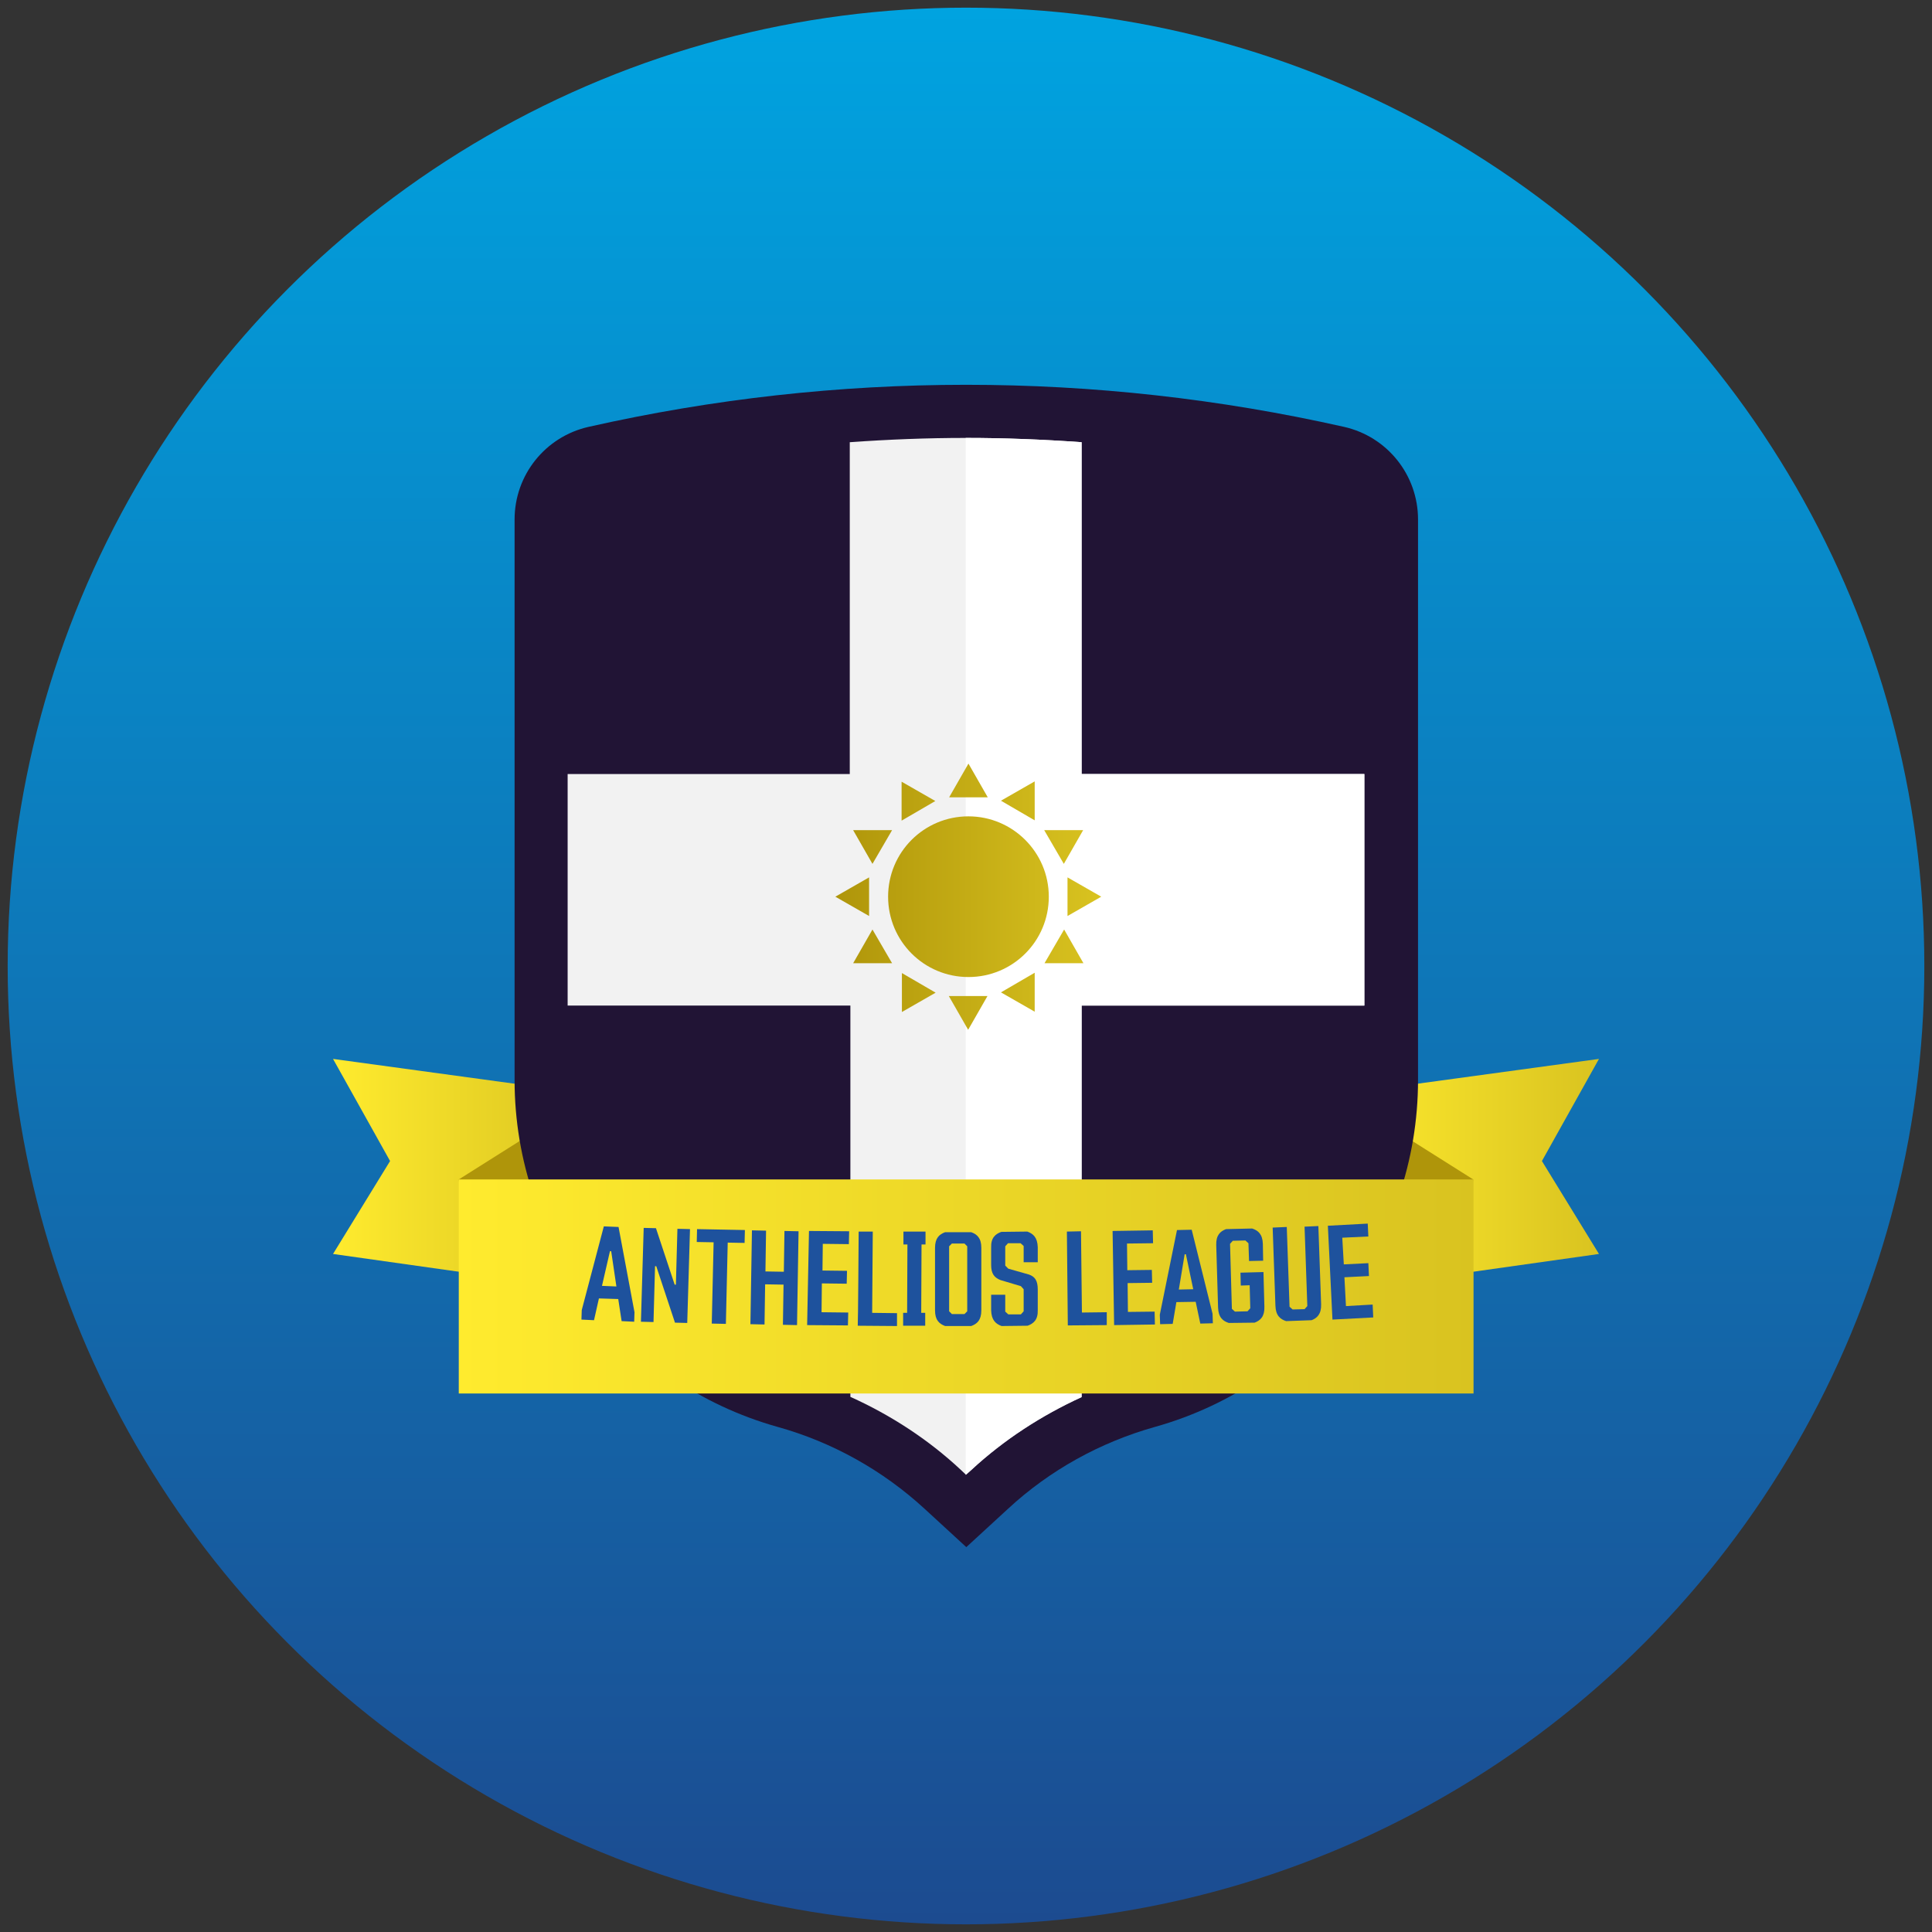 <?xml version="1.0" encoding="utf-8"?>
<!-- Generator: Adobe Illustrator 25.0.0, SVG Export Plug-In . SVG Version: 6.00 Build 0)  -->
<svg version="1.1" id="OBJECTS" xmlns="http://www.w3.org/2000/svg" xmlns:xlink="http://www.w3.org/1999/xlink" x="0px" y="0px"
	 viewBox="0 0 630 630" style="enable-background:new 0 0 630 630;" xml:space="preserve">
<rect x="0" y="0" width="630" height="630" fill="#333333" stroke="none"/>
<style type="text/css">
	.st0{fill:url(#SVGID_1_);}
	.st1{fill:url(#SVGID_2_);}
	.st2{fill:url(#SVGID_3_);}
	.st3{fill:#AF950A;}
	.st4{fill:#211435;}
	.st5{fill:#F2F2F2;}
	.st6{fill:#FFFFFF;}
	.st7{fill:url(#SVGID_4_);}
	.st8{fill:#1E529D;}
	.st9{fill:url(#SVGID_5_);}
</style>
<linearGradient id="SVGID_1_" gradientUnits="userSpaceOnUse" x1="315" y1="627.5" x2="315" y2="2.5">
	<stop  offset="0" style="stop-color:#1C4B90"/>
	<stop  offset="1" style="stop-color:#00A3E0"/>
</linearGradient>
<circle class="st0" cx="315" cy="315" r="312.5"/>
<g>
	
		<linearGradient id="SVGID_2_" gradientUnits="userSpaceOnUse" x1="108.6" y1="899.112" x2="193.5" y2="899.112" gradientTransform="matrix(1 0 0 1 0 -516)">
		<stop  offset="0" style="stop-color:#FFEB2E"/>
		<stop  offset="1" style="stop-color:#D9C320"/>
	</linearGradient>
	<polygon class="st1" points="193.5,356.9 108.6,345.3 127.2,378.6 108.6,408.9 193.5,420.9 	"/>
	
		<linearGradient id="SVGID_3_" gradientUnits="userSpaceOnUse" x1="436.5" y1="899.112" x2="521.4" y2="899.112" gradientTransform="matrix(1 0 0 1 0 -516)">
		<stop  offset="0" style="stop-color:#FFEB2E"/>
		<stop  offset="1" style="stop-color:#D9C320"/>
	</linearGradient>
	<polygon class="st2" points="436.5,356.9 521.4,345.3 502.8,378.6 521.4,408.9 436.5,420.9 	"/>
	<polygon class="st3" points="149.6,384.6 193.5,356.9 193.5,420.9 156.7,444.8 	"/>
	<polygon class="st3" points="480.4,384.6 436.5,356.9 436.5,420.9 473.3,444.8 	"/>
	<path class="st4" d="M191.9,139.2L191.9,139.2c-14.1,3.2-24.1,15.7-24.1,30.2v182.8c0,52.7,35.1,98.9,85.8,113.1l0,0
		c17.9,5,34.3,14.2,47.9,26.7l13.6,12.5l13.6-12.5c13.6-12.6,30.1-21.7,47.9-26.7l0,0c50.7-14.2,85.8-60.4,85.8-113.1V169.4
		c0-14.5-10-27-24.1-30.2l0,0C357.1,120.9,272.9,120.9,191.9,139.2L191.9,139.2z"/>
	<path class="st5" d="M444.9,252.4h-92.2V144.2c-12.6-0.9-25.2-1.4-37.8-1.4s-25.2,0.5-37.8,1.4v108.2h-92v75.5h92.2v127.6
		c13.1,5.9,25.4,13.9,35.9,23.7l1.8,1.7l1.8-1.7c10.6-9.8,22.8-17.7,35.9-23.7V327.9h92.2L444.9,252.4L444.9,252.4z"/>
	<path class="st6" d="M316.8,479.3c10.6-9.8,22.8-17.7,35.9-23.7V327.9h92.2v-75.5h-92.2V144.2c-12.6-0.9-25.2-1.4-37.8-1.4v338.1
		C315,480.9,316.8,479.3,316.8,479.3z"/>
	
		<linearGradient id="SVGID_4_" gradientUnits="userSpaceOnUse" x1="149.6" y1="935.513" x2="480.5" y2="935.513" gradientTransform="matrix(1 0 0 1 0 -516)">
		<stop  offset="0" style="stop-color:#FFEB2E"/>
		<stop  offset="1" style="stop-color:#D9C320"/>
	</linearGradient>
	<rect x="149.6" y="384.6" class="st7" width="330.9" height="69.8"/>
	<path class="st8" d="M201.6,423.6l-6.3-0.2l-1.6,7.1l-4.1-0.2l0.1-3.1l7.2-27.3l4.8,0.2l5.2,27.8l-0.1,3.1l-4.1-0.2
		C202.7,430.7,201.6,423.6,201.6,423.6z M196.3,419.3l4.7,0.2l-1.7-11.5h-0.4L196.3,419.3L196.3,419.3z"/>
	<path class="st8" d="M220.9,400.7l4.1,0.1l-0.9,30.6l-4-0.1l-6.1-18.4h-0.4l-0.5,18.2L209,431l0.9-30.6l4,0.1l6.1,18.4h0.4
		L220.9,400.7L220.9,400.7z"/>
	<path class="st8" d="M237.3,405.2l-0.6,26.5l-4.6-0.1l0.6-26.5l-5.5-0.1l0.1-4.2l15.6,0.3l-0.1,4.2L237.3,405.2L237.3,405.2z"/>
	<path class="st8" d="M255.5,418.9l-6-0.1l-0.2,13.1l-4.6-0.1l0.5-30.6l4.6,0.1l-0.2,13.3l6,0.1l0.2-13.3l4.6,0.1l-0.5,30.6
		l-4.6-0.1L255.5,418.9L255.5,418.9z"/>
	<path class="st8" d="M263.8,401.4l13.1,0.1l-0.1,4.2l-8.5-0.1l-0.1,8.7l8,0.1l-0.1,4.2l-8.1-0.1l-0.1,9.4l8.7,0.1l-0.1,4.2
		l-13.3-0.1L263.8,401.4L263.8,401.4z"/>
	<path class="st8" d="M280,401.6h4.6l-0.2,26.5l8.1,0.1v4.2l-12.8-0.1C279.8,432.3,280,401.6,280,401.6z"/>
	<path class="st8" d="M294.5,432.3v-4.2h1.3l0.1-22.3h-1.3v-4.2h7.2v4.2h-1.3l-0.1,22.3h1.3v4.2H294.5L294.5,432.3z"/>
	<path class="st8" d="M320,427.3c0,3.2-1.4,4.4-3.3,5.1h-8.5c-1.9-0.7-3.3-1.9-3.3-5.1v-20.4c0-3.2,1.4-4.4,3.3-5.1h8.5
		c1.9,0.7,3.3,1.9,3.3,5.1V427.3z M315.4,406.4l-0.9-0.9h-4.1l-0.9,0.9v21.2l0.9,0.9h4.1l0.9-0.9V406.4z"/>
	<path class="st8" d="M338.4,420.5v6.7c0.1,3.2-1.4,4.4-3.3,5.1l-8.5,0.1c-1.9-0.7-3.3-1.9-3.4-5.1v-5.1h4.6v5.5l1,0.9h4.1l0.9-1
		v-7.2l-0.9-1l-6.7-2c-2-0.8-3-2.1-3-4.9v-5.7c-0.1-3.2,1.4-4.4,3.3-5.1l8.5-0.1c1.9,0.7,3.3,1.9,3.4,5.1v4.9h-4.6v-5.3l-1-0.9h-4.1
		l-0.9,1v6.3l1,1l6.7,1.9C337.5,416.3,338.4,417.6,338.4,420.5L338.4,420.5z"/>
	<path class="st8" d="M347.9,401.6l4.6-0.1l0.3,26.5l8.1-0.1v4.2l-12.7,0.1L347.9,401.6L347.9,401.6z"/>
	<path class="st8" d="M362.8,401.4l13.1-0.2l0.1,4.2l-8.5,0.1l0.1,8.7l8-0.1l0.1,4.2l-8,0.1l0.1,9.4l8.7-0.1l0.1,4.2l-13.3,0.2
		L362.8,401.4L362.8,401.4z"/>
	<path class="st8" d="M389.9,424.5l-6.3,0.1l-1.2,7.1l-4.1,0.1l-0.1-3.1l5.6-27.6l4.8-0.1l6.8,27.4l0.1,3.1l-4.1,0.1L389.9,424.5
		L389.9,424.5z M384.4,420.5l4.7-0.1l-2.4-11.4h-0.4L384.4,420.5L384.4,420.5z"/>
	<path class="st8" d="M400.7,431.4c-1.9-0.6-3.4-1.8-3.5-5l-0.6-20.4c-0.1-3.2,1.3-4.5,3.2-5.2l8.5-0.2c1.9,0.6,3.4,1.8,3.5,5
		l0.1,5.5l-4.6,0.1l-0.2-5.8l-1-0.9l-4.1,0.1l-0.9,1l0.6,21.2l1,0.9l4.1-0.1l0.9-1l-0.2-7.5l-2.9,0.1l-0.1-4.2l7.5-0.2l0.3,11.3
		c0.1,3.2-1.3,4.5-3.2,5.2L400.7,431.4L400.7,431.4z"/>
	<path class="st8" d="M420.5,426.1l1,0.9l3.9-0.1l0.9-1l-0.9-25.9l4.5-0.2l0.9,25.5c0.1,3.2-1.3,4.5-3.1,5.2l-8.3,0.3
		c-1.9-0.6-3.4-1.8-3.5-5l-0.9-25.5l4.6-0.2L420.5,426.1L420.5,426.1z"/>
	<path class="st8" d="M433,399.7l13-0.7l0.2,4.2l-8.5,0.4l0.5,8.7l8-0.4l0.2,4.2l-8,0.4l0.5,9.4l8.7-0.5l0.2,4.2l-13.3,0.7
		L433,399.7L433,399.7z"/>
	
		<linearGradient id="SVGID_5_" gradientUnits="userSpaceOnUse" x1="272.4" y1="808.413" x2="359.1" y2="808.413" gradientTransform="matrix(1 0 0 1 0 -516)">
		<stop  offset="0" style="stop-color:#AF950A"/>
		<stop  offset="1" style="stop-color:#D9C320"/>
	</linearGradient>
	<path class="st9" d="M342,292.4c0,14.5-11.7,26.2-26.2,26.2s-26.2-11.7-26.2-26.2s11.7-26.2,26.2-26.2
		C330.2,266.2,342,277.9,342,292.4z M322.1,260l-6.3-11l-6.3,11H322.1L322.1,260z M305,261.2l-11-6.3v12.7L305,261.2L305,261.2z
		 M290.9,270.7h-12.7l6.3,11L290.9,270.7L290.9,270.7z M283.4,286.1l-11,6.3l11,6.3V286.1L283.4,286.1z M284.5,303.1l-6.3,11h12.7
		L284.5,303.1L284.5,303.1z M294.1,317.3V330l11-6.3L294.1,317.3L294.1,317.3z M309.4,324.8l6.3,11l6.3-11H309.4L309.4,324.8z
		 M326.4,323.6l11,6.3v-12.7L326.4,323.6L326.4,323.6z M340.6,314.1h12.7l-6.3-11L340.6,314.1L340.6,314.1z M348.1,298.7l11-6.3
		l-11-6.3V298.7L348.1,298.7z M346.9,281.7l6.3-11h-12.7L346.9,281.7L346.9,281.7z M337.4,267.5v-12.7l-11,6.3L337.4,267.5
		L337.4,267.5z"/>
</g>
</svg>
